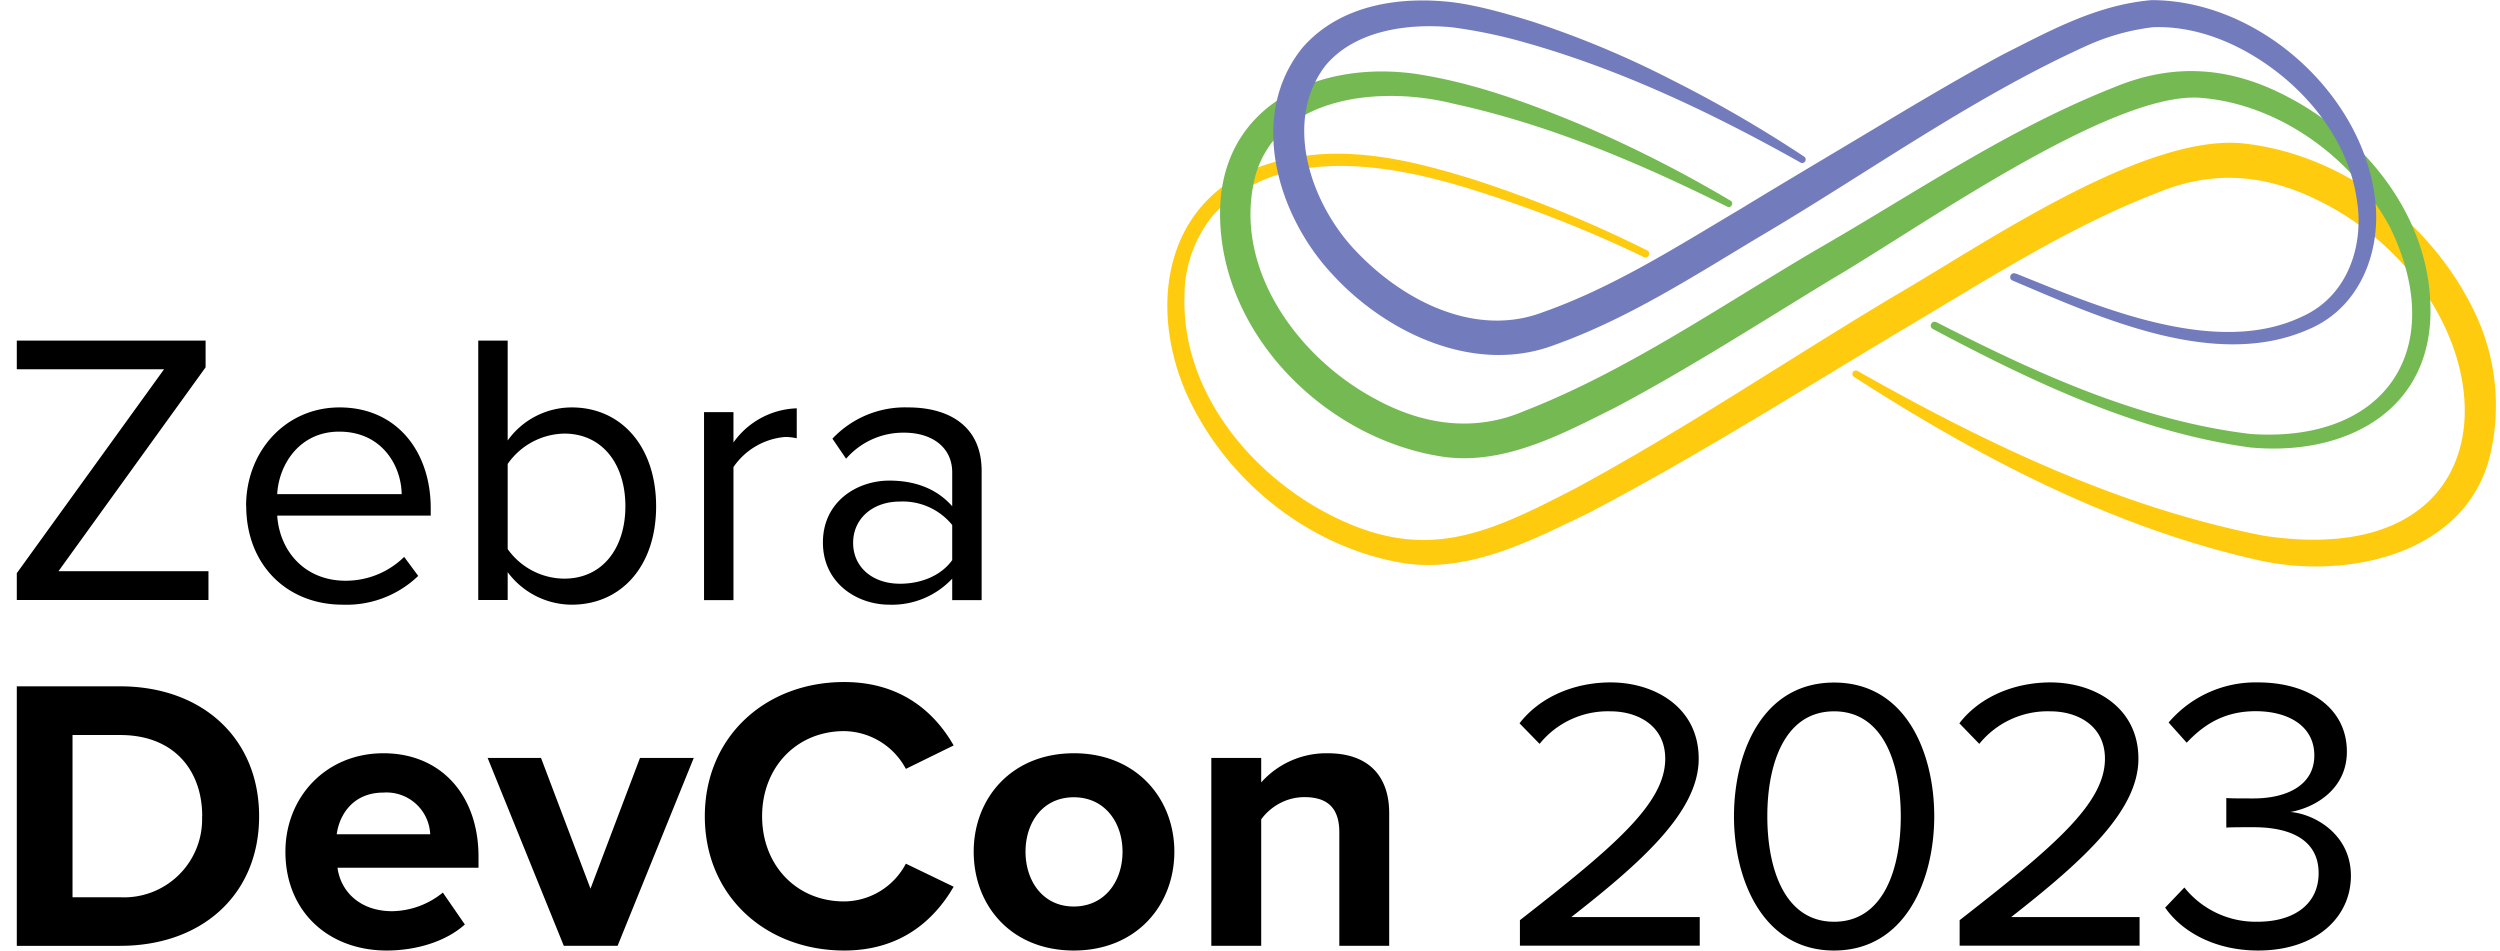 <svg xmlns="http://www.w3.org/2000/svg" xmlns:xlink="http://www.w3.org/1999/xlink" xml:space="preserve" overflow="hidden" viewBox="0 0 192 73"><defs><path id="a" d="M1040 48h192v73h-192z"/></defs><defs><clipPath id="b"><use xlink:href="#a"/></clipPath><clipPath id="c"><use xlink:href="#a"/></clipPath><clipPath id="d"><path d="M1041 48h191v73h-191z"/></clipPath></defs><g clip-path="url(#b)" transform="translate(-1040 -48)"><g clip-path="url(#c)"><g clip-path="url(#d)"><path fill="#FFCB0F" d="M1166.24 67.74a95.56 95.56 0 0 0-13.31-5.22c-6.36-1.98-14.76-3.41-19.75 2a9.74 9.74 0 0 0-2.21 6.21c-.23 6.98 4.66 13.25 10.63 16.52 7.57 4.12 12.36 1.9 19.42-1.76 8.35-4.51 16.33-9.9 24.5-14.78 6.72-3.88 19.04-12.44 26.73-11.7 7.66.83 14.45 6.05 17.75 12.86a16.53 16.53 0 0 1 1.2 11.25c-1.93 7.49-10.97 9.4-17.67 7.92-11.22-2.5-21.58-7.93-31.15-14.1a.26.26 0 0 1-.07-.37.27.27 0 0 1 .35-.08c9.83 5.56 20.14 10.51 31.23 12.66 20.54 3.06 18.99-18.2 4.46-25.6-4.24-2.18-8.34-2.56-12.76-.71-6.6 2.56-12.63 6.41-18.73 10.04-8.26 4.91-16.3 10.04-24.84 14.51-4.37 2.1-9.19 4.63-14.22 3.86-7.4-1.22-13.88-6.53-16.81-13.32-3.09-7.45-.97-15.91 7.8-17.7 4.85-1.1 9.77.12 14.37 1.55a96.13 96.13 0 0 1 13.34 5.45c.34.17.08.68-.26.52Z"/><path fill="#75B953" d="M1188.71 72.74c7.59 3.88 15.6 7.57 24.14 8.59 10.39.71 15.2-6.53 10.74-15.8-2.82-5.35-8.5-9.54-14.61-10.02-6.86-.49-21.68 10.06-28.19 13.86-5.54 3.36-11.02 6.9-16.78 9.95-3.98 1.98-8.38 4.37-13.03 3.78-9.1-1.28-17.31-9.4-17.28-18.75.03-8.31 7.56-11.72 15.01-10.68 4.36.66 8.55 2.18 12.59 3.86a97.23 97.23 0 0 1 11.6 5.88c.3.17.04.61-.25.46-6.73-3.35-13.68-6.31-21.04-7.91-5.44-1.37-13.45-.68-15.2 5.55-1.8 6.97 3.18 13.92 9.23 17.14 3.6 1.97 7.55 2.57 11.39.93 7.87-3.06 15.1-8.07 22.42-12.37 7.56-4.34 14.7-9.26 22.9-12.5 4.62-1.92 8.94-1.59 13.33.72 5.95 3.1 10.77 9.07 10.97 15.91.32 8.13-6.44 11.74-13.88 11.02-8.66-1.2-16.71-5.05-24.34-9.1-.33-.2-.05-.69.28-.51Z"/><path fill="#727BBB" d="M1194.8 69c6.39 2.57 15.43 6.5 22.05 3.29 3.52-1.6 4.78-5.58 4.12-9.16-.57-3.63-2.8-6.89-5.64-9.24-2.77-2.28-6.35-3.94-9.98-3.8a17.3 17.3 0 0 0-5.24 1.49c-8.78 4-16.66 9.7-25 14.61-5.06 3.03-10.07 6.28-15.72 8.3-6.11 2.32-12.94-.9-17.09-5.45-4.2-4.5-6.5-12.17-2.25-17.4 2.92-3.33 7.6-3.97 11.73-3.44 1.95.28 3.95.86 5.82 1.43a73.16 73.16 0 0 1 10.86 4.54 98.04 98.04 0 0 1 10.13 5.88.27.27 0 0 1-.28.45c-6.76-3.8-13.81-7.16-21.2-9.24a38.93 38.93 0 0 0-5.57-1.16c-3.43-.34-7.53.24-9.77 2.97-3.27 4.32-1.08 10.66 2.42 14.27 3.62 3.8 9.17 6.62 14.35 4.62 5.38-1.9 10.27-5.03 15.2-7.95 2.94-1.8 7.1-4.26 10-6 3.34-2 6.68-4 10.15-5.86 3.61-1.82 7.13-3.77 11.34-4.14 8.14 0 16 7 17.13 14.93.63 4.1-.98 8.62-5.03 10.34-7.21 3.2-16.08-.91-22.78-3.74-.35-.17-.1-.67.23-.53Z"/><path d="M1041.29 120.64v-19.93h7.93c6.3 0 10.68 3.98 10.68 9.98s-4.37 9.95-10.68 9.95h-7.93Zm14.24-9.95c0-3.53-2.17-6.24-6.3-6.24h-3.66v12.46h3.65a6 6 0 0 0 6.3-6.21Zm6.39 2.72c0-4.18 3.1-7.56 7.53-7.56s7.3 3.23 7.3 7.95v.84h-10.83c.24 1.82 1.72 3.34 4.2 3.34a6.3 6.3 0 0 0 3.89-1.43l1.69 2.45c-1.45 1.31-3.74 2-6 2-4.44 0-7.78-2.96-7.78-7.59Zm7.53-4.54c-2.38 0-3.4 1.76-3.59 3.2h7.18a3.36 3.36 0 0 0-3.59-3.2Zm13.85 11.77-5.85-14.43h4.1l3.8 10.04 3.8-10.04h4.13l-5.85 14.43h-4.13Zm10.83-9.94c0-6.13 4.67-10.32 10.7-10.32 4.44 0 7 2.4 8.41 4.87l-3.67 1.8a5.45 5.45 0 0 0-4.74-2.9c-3.65 0-6.3 2.78-6.3 6.54 0 3.77 2.65 6.54 6.3 6.54a5.4 5.4 0 0 0 4.74-2.9l3.67 1.77c-1.44 2.48-3.98 4.9-8.4 4.9-6.04 0-10.71-4.19-10.71-10.31Zm20.65 2.71c0-4.1 2.9-7.56 7.7-7.56 4.79 0 7.71 3.47 7.71 7.56 0 4.1-2.9 7.59-7.72 7.59s-7.69-3.46-7.69-7.59Zm11.43 0c0-2.24-1.36-4.18-3.74-4.18-2.39 0-3.71 1.94-3.71 4.18 0 2.24 1.33 4.21 3.7 4.21 2.39 0 3.75-1.94 3.75-4.2Zm16.65 7.23v-8.72c0-2-1.05-2.7-2.68-2.7-1.51 0-2.7.84-3.32 1.71v9.71h-3.83v-14.43h3.83v1.88a6.7 6.7 0 0 1 5.1-2.24c3.19 0 4.73 1.8 4.73 4.6v10.19h-3.83Zm13.87 0v-1.97c7.24-5.65 11.16-8.96 11.16-12.4 0-2.54-2.11-3.64-4.2-3.64a6.74 6.74 0 0 0-5.45 2.5l-1.54-1.58c1.54-2 4.16-3.14 7-3.14 3.35 0 6.76 1.89 6.76 5.86 0 3.97-4.16 7.77-9.78 12.16h9.86v2.2h-13.81Zm16.44-9.94c0-4.88 2.17-10.28 7.69-10.28 5.52 0 7.69 5.4 7.69 10.27 0 4.87-2.2 10.31-7.7 10.31-5.48 0-7.68-5.47-7.68-10.3Zm12.81 0c0-3.98-1.3-8.07-5.12-8.07-3.83 0-5.13 4.09-5.13 8.06 0 3.98 1.3 8.1 5.13 8.1s5.12-4.13 5.12-8.1Zm4.52 9.94v-1.97c7.25-5.65 11.16-8.96 11.16-12.4 0-2.54-2.1-3.64-4.19-3.64a6.75 6.75 0 0 0-5.46 2.5l-1.53-1.58c1.53-2 4.16-3.14 7-3.14 3.34 0 6.75 1.89 6.75 5.86 0 3.97-4.16 7.77-9.77 12.16h9.86v2.2h-13.81Zm15.78-2.93 1.48-1.55a7.02 7.02 0 0 0 5.6 2.63c2.93 0 4.71-1.43 4.71-3.73 0-2.49-2.05-3.53-5-3.53-.85 0-1.78 0-2.09.03v-2.27c.34.03 1.27.03 2.09.03 2.53 0 4.67-1 4.67-3.3s-2.05-3.4-4.5-3.4c-2.2 0-3.82.84-5.3 2.42l-1.39-1.55a8.76 8.76 0 0 1 6.88-3.08c3.86 0 6.81 1.94 6.81 5.32 0 2.87-2.44 4.3-4.34 4.63 1.84.15 4.65 1.7 4.65 4.9s-2.69 5.74-7.12 5.74c-3.4 0-5.91-1.5-7.15-3.3Zm-164.99-23.63v-2.06l11.31-15.66h-11.31v-2.2h14.5v2.05l-11.3 15.66h11.52v2.21h-14.72Zm17.61-7.23c0-4.18 3.02-7.56 7.18-7.56 4.4 0 7 3.4 7 7.74v.57h-11.79c.18 2.72 2.11 5 5.25 5a6.4 6.4 0 0 0 4.5-1.83l1.08 1.46a7.95 7.95 0 0 1-5.8 2.21c-4.3 0-7.41-3.08-7.41-7.59Zm7.15-5.7c-3.1 0-4.65 2.6-4.76 4.8h9.56c-.03-2.14-1.48-4.8-4.8-4.8Zm10.68 12.93V74.16h2.26v7.67a6.06 6.06 0 0 1 4.92-2.54c3.8 0 6.48 3 6.48 7.6s-2.69 7.55-6.48 7.55a6.15 6.15 0 0 1-4.92-2.5v2.14h-2.26Zm6.6-1.64c2.96 0 4.7-2.36 4.7-5.56 0-3.2-1.74-5.58-4.7-5.58a5.42 5.42 0 0 0-4.34 2.33v6.54a5.38 5.38 0 0 0 4.34 2.27Zm10.74 1.64V79.65h2.26v2.33a6.2 6.2 0 0 1 4.86-2.62v2.3a4.1 4.1 0 0 0-.9-.1 5.34 5.34 0 0 0-3.96 2.31v10.22h-2.26Zm19.06 0v-1.64a6.33 6.33 0 0 1-4.83 2c-2.48 0-5.1-1.65-5.1-4.78 0-3.14 2.62-4.75 5.1-4.75 1.99 0 3.65.63 4.83 1.97v-2.6c0-1.94-1.57-3.05-3.68-3.05a5.8 5.8 0 0 0-4.47 2l-1.05-1.54a7.65 7.65 0 0 1 5.82-2.4c3.07 0 5.64 1.38 5.64 4.88v9.92h-2.27Zm0-3.04v-2.72a4.89 4.89 0 0 0-4.02-1.8c-2.1 0-3.59 1.32-3.59 3.17 0 1.86 1.48 3.14 3.6 3.14 1.6 0 3.13-.6 4-1.8Z"/></g></g></g></svg>